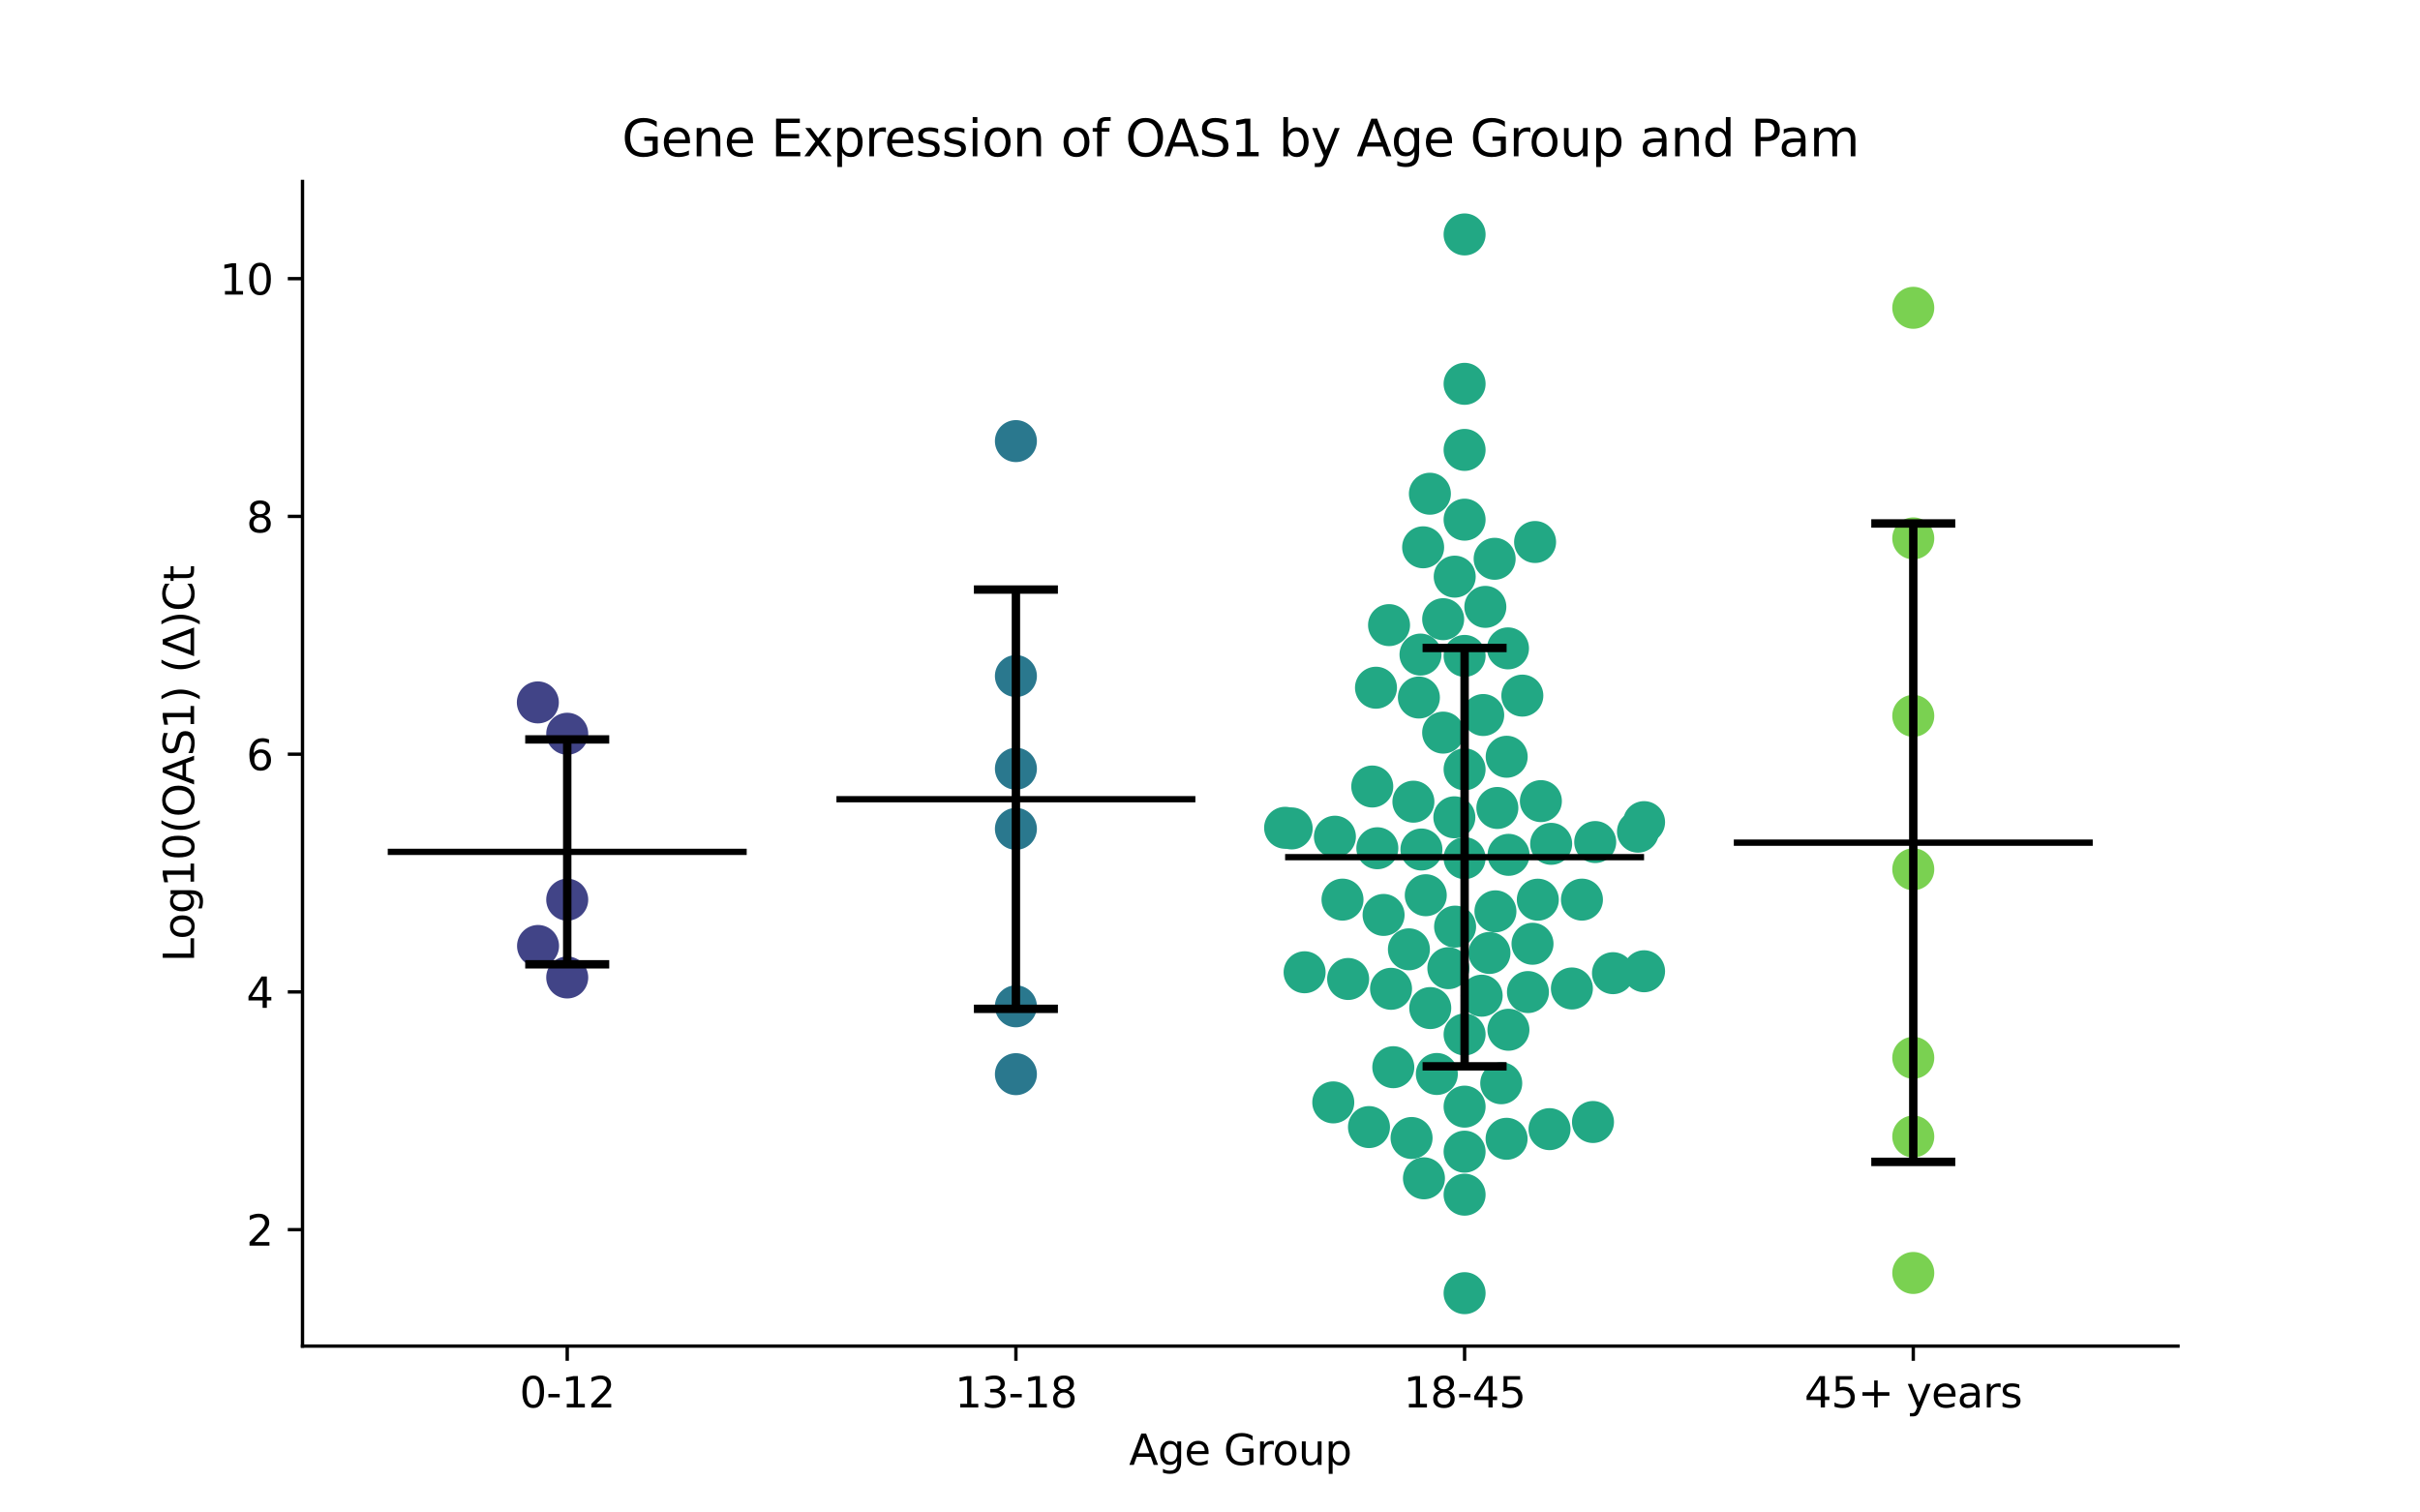 <?xml version="1.0" encoding="utf-8" standalone="no"?>
<!DOCTYPE svg PUBLIC "-//W3C//DTD SVG 1.1//EN"
  "http://www.w3.org/Graphics/SVG/1.1/DTD/svg11.dtd">
<svg xmlns:xlink="http://www.w3.org/1999/xlink" width="576pt" height="360pt" viewBox="0 0 576 360" xmlns="http://www.w3.org/2000/svg" version="1.1">
 <defs>
  <style type="text/css">*{stroke-linejoin: round; stroke-linecap: butt}</style>
 </defs>
 <g id="figure_1">
  <g id="patch_1">
   <path d="M 0 360 
L 576 360 
L 576 0 
L 0 0 
z
" style="fill: #ffffff"/>
  </g>
  <g id="axes_1">
   <g id="patch_2">
    <path d="M 72 320.4 
L 518.4 320.4 
L 518.4 43.2 
L 72 43.2 
z
" style="fill: #ffffff"/>
   </g>
   <g id="PathCollection_1">
    <defs>
     <path id="C0_0_feb2979392" d="M 0 5 
C 1.326 5 2.598 4.473 3.536 3.536 
C 4.473 2.598 5 1.326 5 -0 
C 5 -1.326 4.473 -2.598 3.536 -3.536 
C 2.598 -4.473 1.326 -5 0 -5 
C -1.326 -5 -2.598 -4.473 -3.536 -3.536 
C -4.473 -2.598 -5 -1.326 -5 0 
C -5 1.326 -4.473 2.598 -3.536 3.536 
C -2.598 4.473 -1.326 5 0 5 
z
"/>
    </defs>
    <g clip-path="url(#p3195dc04bf)">
     <use xlink:href="#C0_0_feb2979392" x="128.017" y="167.186" style="fill: #414487"/>
    </g>
    <g clip-path="url(#p3195dc04bf)">
     <use xlink:href="#C0_0_feb2979392" x="135.009" y="214.142" style="fill: #414487"/>
    </g>
    <g clip-path="url(#p3195dc04bf)">
     <use xlink:href="#C0_0_feb2979392" x="128.063" y="225.158" style="fill: #414487"/>
    </g>
    <g clip-path="url(#p3195dc04bf)">
     <use xlink:href="#C0_0_feb2979392" x="135.009" y="174.647" style="fill: #414487"/>
    </g>
    <g clip-path="url(#p3195dc04bf)">
     <use xlink:href="#C0_0_feb2979392" x="135.009" y="232.658" style="fill: #414487"/>
    </g>
   </g>
   <g id="PathCollection_2">
    <defs>
     <path id="C1_0_27680557e4" d="M 0 5 
C 1.326 5 2.598 4.473 3.536 3.536 
C 4.473 2.598 5 1.326 5 -0 
C 5 -1.326 4.473 -2.598 3.536 -3.536 
C 2.598 -4.473 1.326 -5 0 -5 
C -1.326 -5 -2.598 -4.473 -3.536 -3.536 
C -4.473 -2.598 -5 -1.326 -5 0 
C -5 1.326 -4.473 2.598 -3.536 3.536 
C -2.598 4.473 -1.326 5 0 5 
z
"/>
    </defs>
    <g clip-path="url(#p3195dc04bf)">
     <use xlink:href="#C1_0_27680557e4" x="241.803" y="160.911" style="fill: #2a788e"/>
    </g>
    <g clip-path="url(#p3195dc04bf)">
     <use xlink:href="#C1_0_27680557e4" x="241.803" y="197.285" style="fill: #2a788e"/>
    </g>
    <g clip-path="url(#p3195dc04bf)">
     <use xlink:href="#C1_0_27680557e4" x="241.803" y="104.99" style="fill: #2a788e"/>
    </g>
    <g clip-path="url(#p3195dc04bf)">
     <use xlink:href="#C1_0_27680557e4" x="241.803" y="182.973" style="fill: #2a788e"/>
    </g>
    <g clip-path="url(#p3195dc04bf)">
     <use xlink:href="#C1_0_27680557e4" x="241.803" y="255.671" style="fill: #2a788e"/>
    </g>
    <g clip-path="url(#p3195dc04bf)">
     <use xlink:href="#C1_0_27680557e4" x="241.803" y="239.524" style="fill: #2a788e"/>
    </g>
   </g>
   <g id="PathCollection_3">
    <defs>
     <path id="C2_0_01a17b9691" d="M 0 5 
C 1.326 5 2.598 4.473 3.536 3.536 
C 4.473 2.598 5 1.326 5 -0 
C 5 -1.326 4.473 -2.598 3.536 -3.536 
C 2.598 -4.473 1.326 -5 0 -5 
C -1.326 -5 -2.598 -4.473 -3.536 -3.536 
C -4.473 -2.598 -5 -1.326 -5 0 
C -5 1.326 -4.473 2.598 -3.536 3.536 
C -2.598 4.473 -1.326 5 0 5 
z
"/>
    </defs>
    <g clip-path="url(#p3195dc04bf)">
     <use xlink:href="#C2_0_01a17b9691" x="338.73" y="130.269" style="fill: #22a884"/>
    </g>
    <g clip-path="url(#p3195dc04bf)">
     <use xlink:href="#C2_0_01a17b9691" x="325.84" y="268.266" style="fill: #22a884"/>
    </g>
    <g clip-path="url(#p3195dc04bf)">
     <use xlink:href="#C2_0_01a17b9691" x="338.102" y="155.801" style="fill: #22a884"/>
    </g>
    <g clip-path="url(#p3195dc04bf)">
     <use xlink:href="#C2_0_01a17b9691" x="335.978" y="270.867" style="fill: #22a884"/>
    </g>
    <g clip-path="url(#p3195dc04bf)">
     <use xlink:href="#C2_0_01a17b9691" x="365.376" y="129.008" style="fill: #22a884"/>
    </g>
    <g clip-path="url(#p3195dc04bf)">
     <use xlink:href="#C2_0_01a17b9691" x="326.621" y="187.205" style="fill: #22a884"/>
    </g>
    <g clip-path="url(#p3195dc04bf)">
     <use xlink:href="#C2_0_01a17b9691" x="338.924" y="280.465" style="fill: #22a884"/>
    </g>
    <g clip-path="url(#p3195dc04bf)">
     <use xlink:href="#C2_0_01a17b9691" x="358.927" y="154.327" style="fill: #22a884"/>
    </g>
    <g clip-path="url(#p3195dc04bf)">
     <use xlink:href="#C2_0_01a17b9691" x="330.616" y="148.79" style="fill: #22a884"/>
    </g>
    <g clip-path="url(#p3195dc04bf)">
     <use xlink:href="#C2_0_01a17b9691" x="356.396" y="192.312" style="fill: #22a884"/>
    </g>
    <g clip-path="url(#p3195dc04bf)">
     <use xlink:href="#C2_0_01a17b9691" x="353.537" y="144.448" style="fill: #22a884"/>
    </g>
    <g clip-path="url(#p3195dc04bf)">
     <use xlink:href="#C2_0_01a17b9691" x="346.337" y="220.555" style="fill: #22a884"/>
    </g>
    <g clip-path="url(#p3195dc04bf)">
     <use xlink:href="#C2_0_01a17b9691" x="359.064" y="203.468" style="fill: #22a884"/>
    </g>
    <g clip-path="url(#p3195dc04bf)">
     <use xlink:href="#C2_0_01a17b9691" x="338.323" y="202.199" style="fill: #22a884"/>
    </g>
    <g clip-path="url(#p3195dc04bf)">
     <use xlink:href="#C2_0_01a17b9691" x="348.597" y="91.359" style="fill: #22a884"/>
    </g>
    <g clip-path="url(#p3195dc04bf)">
     <use xlink:href="#C2_0_01a17b9691" x="340.423" y="239.941" style="fill: #22a884"/>
    </g>
    <g clip-path="url(#p3195dc04bf)">
     <use xlink:href="#C2_0_01a17b9691" x="343.498" y="147.378" style="fill: #22a884"/>
    </g>
    <g clip-path="url(#p3195dc04bf)">
     <use xlink:href="#C2_0_01a17b9691" x="327.828" y="201.898" style="fill: #22a884"/>
    </g>
    <g clip-path="url(#p3195dc04bf)">
     <use xlink:href="#C2_0_01a17b9691" x="348.597" y="204.262" style="fill: #22a884"/>
    </g>
    <g clip-path="url(#p3195dc04bf)">
     <use xlink:href="#C2_0_01a17b9691" x="374.138" y="235.275" style="fill: #22a884"/>
    </g>
    <g clip-path="url(#p3195dc04bf)">
     <use xlink:href="#C2_0_01a17b9691" x="389.863" y="197.955" style="fill: #22a884"/>
    </g>
    <g clip-path="url(#p3195dc04bf)">
     <use xlink:href="#C2_0_01a17b9691" x="348.597" y="246.218" style="fill: #22a884"/>
    </g>
    <g clip-path="url(#p3195dc04bf)">
     <use xlink:href="#C2_0_01a17b9691" x="348.597" y="156.119" style="fill: #22a884"/>
    </g>
    <g clip-path="url(#p3195dc04bf)">
     <use xlink:href="#C2_0_01a17b9691" x="346.159" y="194.535" style="fill: #22a884"/>
    </g>
    <g clip-path="url(#p3195dc04bf)">
     <use xlink:href="#C2_0_01a17b9691" x="354.517" y="226.824" style="fill: #22a884"/>
    </g>
    <g clip-path="url(#p3195dc04bf)">
     <use xlink:href="#C2_0_01a17b9691" x="353.028" y="170.188" style="fill: #22a884"/>
    </g>
    <g clip-path="url(#p3195dc04bf)">
     <use xlink:href="#C2_0_01a17b9691" x="379.688" y="200.424" style="fill: #22a884"/>
    </g>
    <g clip-path="url(#p3195dc04bf)">
     <use xlink:href="#C2_0_01a17b9691" x="348.597" y="55.8" style="fill: #22a884"/>
    </g>
    <g clip-path="url(#p3195dc04bf)">
     <use xlink:href="#C2_0_01a17b9691" x="340.337" y="117.519" style="fill: #22a884"/>
    </g>
    <g clip-path="url(#p3195dc04bf)">
     <use xlink:href="#C2_0_01a17b9691" x="343.494" y="174.377" style="fill: #22a884"/>
    </g>
    <g clip-path="url(#p3195dc04bf)">
     <use xlink:href="#C2_0_01a17b9691" x="335.345" y="225.96" style="fill: #22a884"/>
    </g>
    <g clip-path="url(#p3195dc04bf)">
     <use xlink:href="#C2_0_01a17b9691" x="327.508" y="163.692" style="fill: #22a884"/>
    </g>
    <g clip-path="url(#p3195dc04bf)">
     <use xlink:href="#C2_0_01a17b9691" x="320.882" y="233.018" style="fill: #22a884"/>
    </g>
    <g clip-path="url(#p3195dc04bf)">
     <use xlink:href="#C2_0_01a17b9691" x="362.342" y="165.57" style="fill: #22a884"/>
    </g>
    <g clip-path="url(#p3195dc04bf)">
     <use xlink:href="#C2_0_01a17b9691" x="339.358" y="213.083" style="fill: #22a884"/>
    </g>
    <g clip-path="url(#p3195dc04bf)">
     <use xlink:href="#C2_0_01a17b9691" x="358.615" y="180.122" style="fill: #22a884"/>
    </g>
    <g clip-path="url(#p3195dc04bf)">
     <use xlink:href="#C2_0_01a17b9691" x="341.99" y="255.629" style="fill: #22a884"/>
    </g>
    <g clip-path="url(#p3195dc04bf)">
     <use xlink:href="#C2_0_01a17b9691" x="305.879" y="197.03" style="fill: #22a884"/>
    </g>
    <g clip-path="url(#p3195dc04bf)">
     <use xlink:href="#C2_0_01a17b9691" x="383.917" y="231.634" style="fill: #22a884"/>
    </g>
    <g clip-path="url(#p3195dc04bf)">
     <use xlink:href="#C2_0_01a17b9691" x="366.756" y="190.683" style="fill: #22a884"/>
    </g>
    <g clip-path="url(#p3195dc04bf)">
     <use xlink:href="#C2_0_01a17b9691" x="329.316" y="217.772" style="fill: #22a884"/>
    </g>
    <g clip-path="url(#p3195dc04bf)">
     <use xlink:href="#C2_0_01a17b9691" x="359.032" y="245.101" style="fill: #22a884"/>
    </g>
    <g clip-path="url(#p3195dc04bf)">
     <use xlink:href="#C2_0_01a17b9691" x="319.538" y="214.128" style="fill: #22a884"/>
    </g>
    <g clip-path="url(#p3195dc04bf)">
     <use xlink:href="#C2_0_01a17b9691" x="391.315" y="195.684" style="fill: #22a884"/>
    </g>
    <g clip-path="url(#p3195dc04bf)">
     <use xlink:href="#C2_0_01a17b9691" x="355.938" y="216.916" style="fill: #22a884"/>
    </g>
    <g clip-path="url(#p3195dc04bf)">
     <use xlink:href="#C2_0_01a17b9691" x="348.597" y="107.089" style="fill: #22a884"/>
    </g>
    <g clip-path="url(#p3195dc04bf)">
     <use xlink:href="#C2_0_01a17b9691" x="376.527" y="214.128" style="fill: #22a884"/>
    </g>
    <g clip-path="url(#p3195dc04bf)">
     <use xlink:href="#C2_0_01a17b9691" x="358.592" y="271.055" style="fill: #22a884"/>
    </g>
    <g clip-path="url(#p3195dc04bf)">
     <use xlink:href="#C2_0_01a17b9691" x="366.027" y="214.144" style="fill: #22a884"/>
    </g>
    <g clip-path="url(#p3195dc04bf)">
     <use xlink:href="#C2_0_01a17b9691" x="348.597" y="263.401" style="fill: #22a884"/>
    </g>
    <g clip-path="url(#p3195dc04bf)">
     <use xlink:href="#C2_0_01a17b9691" x="337.718" y="166.026" style="fill: #22a884"/>
    </g>
    <g clip-path="url(#p3195dc04bf)">
     <use xlink:href="#C2_0_01a17b9691" x="348.597" y="123.692" style="fill: #22a884"/>
    </g>
    <g clip-path="url(#p3195dc04bf)">
     <use xlink:href="#C2_0_01a17b9691" x="355.751" y="133.004" style="fill: #22a884"/>
    </g>
    <g clip-path="url(#p3195dc04bf)">
     <use xlink:href="#C2_0_01a17b9691" x="336.412" y="190.817" style="fill: #22a884"/>
    </g>
    <g clip-path="url(#p3195dc04bf)">
     <use xlink:href="#C2_0_01a17b9691" x="344.729" y="230.445" style="fill: #22a884"/>
    </g>
    <g clip-path="url(#p3195dc04bf)">
     <use xlink:href="#C2_0_01a17b9691" x="363.677" y="236.133" style="fill: #22a884"/>
    </g>
    <g clip-path="url(#p3195dc04bf)">
     <use xlink:href="#C2_0_01a17b9691" x="348.597" y="183.116" style="fill: #22a884"/>
    </g>
    <g clip-path="url(#p3195dc04bf)">
     <use xlink:href="#C2_0_01a17b9691" x="379.159" y="267.059" style="fill: #22a884"/>
    </g>
    <g clip-path="url(#p3195dc04bf)">
     <use xlink:href="#C2_0_01a17b9691" x="348.597" y="307.8" style="fill: #22a884"/>
    </g>
    <g clip-path="url(#p3195dc04bf)">
     <use xlink:href="#C2_0_01a17b9691" x="364.762" y="224.632" style="fill: #22a884"/>
    </g>
    <g clip-path="url(#p3195dc04bf)">
     <use xlink:href="#C2_0_01a17b9691" x="369.198" y="200.849" style="fill: #22a884"/>
    </g>
    <g clip-path="url(#p3195dc04bf)">
     <use xlink:href="#C2_0_01a17b9691" x="317.341" y="262.392" style="fill: #22a884"/>
    </g>
    <g clip-path="url(#p3195dc04bf)">
     <use xlink:href="#C2_0_01a17b9691" x="391.315" y="231.179" style="fill: #22a884"/>
    </g>
    <g clip-path="url(#p3195dc04bf)">
     <use xlink:href="#C2_0_01a17b9691" x="348.597" y="284.356" style="fill: #22a884"/>
    </g>
    <g clip-path="url(#p3195dc04bf)">
     <use xlink:href="#C2_0_01a17b9691" x="310.517" y="231.418" style="fill: #22a884"/>
    </g>
    <g clip-path="url(#p3195dc04bf)">
     <use xlink:href="#C2_0_01a17b9691" x="307.438" y="197.181" style="fill: #22a884"/>
    </g>
    <g clip-path="url(#p3195dc04bf)">
     <use xlink:href="#C2_0_01a17b9691" x="346.246" y="137.253" style="fill: #22a884"/>
    </g>
    <g clip-path="url(#p3195dc04bf)">
     <use xlink:href="#C2_0_01a17b9691" x="348.597" y="274.118" style="fill: #22a884"/>
    </g>
    <g clip-path="url(#p3195dc04bf)">
     <use xlink:href="#C2_0_01a17b9691" x="317.732" y="199.151" style="fill: #22a884"/>
    </g>
    <g clip-path="url(#p3195dc04bf)">
     <use xlink:href="#C2_0_01a17b9691" x="357.319" y="257.834" style="fill: #22a884"/>
    </g>
    <g clip-path="url(#p3195dc04bf)">
     <use xlink:href="#C2_0_01a17b9691" x="331.091" y="235.358" style="fill: #22a884"/>
    </g>
    <g clip-path="url(#p3195dc04bf)">
     <use xlink:href="#C2_0_01a17b9691" x="352.661" y="236.997" style="fill: #22a884"/>
    </g>
    <g clip-path="url(#p3195dc04bf)">
     <use xlink:href="#C2_0_01a17b9691" x="368.812" y="268.759" style="fill: #22a884"/>
    </g>
    <g clip-path="url(#p3195dc04bf)">
     <use xlink:href="#C2_0_01a17b9691" x="331.628" y="254.014" style="fill: #22a884"/>
    </g>
   </g>
   <g id="PathCollection_4">
    <defs>
     <path id="C3_0_e65b859388" d="M 0 5 
C 1.326 5 2.598 4.473 3.536 3.536 
C 4.473 2.598 5 1.326 5 -0 
C 5 -1.326 4.473 -2.598 3.536 -3.536 
C 2.598 -4.473 1.326 -5 0 -5 
C -1.326 -5 -2.598 -4.473 -3.536 -3.536 
C -4.473 -2.598 -5 -1.326 -5 0 
C -5 1.326 -4.473 2.598 -3.536 3.536 
C -2.598 4.473 -1.326 5 0 5 
z
"/>
    </defs>
    <g clip-path="url(#p3195dc04bf)">
     <use xlink:href="#C3_0_e65b859388" x="455.391" y="170.39" style="fill: #7ad151"/>
    </g>
    <g clip-path="url(#p3195dc04bf)">
     <use xlink:href="#C3_0_e65b859388" x="455.391" y="128.148" style="fill: #7ad151"/>
    </g>
    <g clip-path="url(#p3195dc04bf)">
     <use xlink:href="#C3_0_e65b859388" x="455.391" y="73.264" style="fill: #7ad151"/>
    </g>
    <g clip-path="url(#p3195dc04bf)">
     <use xlink:href="#C3_0_e65b859388" x="455.391" y="270.518" style="fill: #7ad151"/>
    </g>
    <g clip-path="url(#p3195dc04bf)">
     <use xlink:href="#C3_0_e65b859388" x="455.391" y="251.777" style="fill: #7ad151"/>
    </g>
    <g clip-path="url(#p3195dc04bf)">
     <use xlink:href="#C3_0_e65b859388" x="455.391" y="206.906" style="fill: #7ad151"/>
    </g>
    <g clip-path="url(#p3195dc04bf)">
     <use xlink:href="#C3_0_e65b859388" x="455.391" y="302.991" style="fill: #7ad151"/>
    </g>
   </g>
   <g id="matplotlib.axis_1">
    <g id="xtick_1">
     <g id="line2d_1">
      <defs>
       <path id="m94c96c441b" d="M 0 0 
L 0 3.5 
" style="stroke: #000000; stroke-width: 0.8"/>
      </defs>
      <g>
       <use xlink:href="#m94c96c441b" x="135.009" y="320.4" style="stroke: #000000; stroke-width: 0.8"/>
      </g>
     </g>
     <g id="text_1">
      <!-- 0-12 -->
      <g transform="translate(123.661 334.998) scale(0.1 -0.1)">
       <defs>
        <path id="DejaVuSans-30" d="M 2034 4250 
Q 1547 4250 1301 3770 
Q 1056 3291 1056 2328 
Q 1056 1369 1301 889 
Q 1547 409 2034 409 
Q 2525 409 2770 889 
Q 3016 1369 3016 2328 
Q 3016 3291 2770 3770 
Q 2525 4250 2034 4250 
z
M 2034 4750 
Q 2819 4750 3233 4129 
Q 3647 3509 3647 2328 
Q 3647 1150 3233 529 
Q 2819 -91 2034 -91 
Q 1250 -91 836 529 
Q 422 1150 422 2328 
Q 422 3509 836 4129 
Q 1250 4750 2034 4750 
z
" transform="scale(0.016)"/>
        <path id="DejaVuSans-2d" d="M 313 2009 
L 1997 2009 
L 1997 1497 
L 313 1497 
L 313 2009 
z
" transform="scale(0.016)"/>
        <path id="DejaVuSans-31" d="M 794 531 
L 1825 531 
L 1825 4091 
L 703 3866 
L 703 4441 
L 1819 4666 
L 2450 4666 
L 2450 531 
L 3481 531 
L 3481 0 
L 794 0 
L 794 531 
z
" transform="scale(0.016)"/>
        <path id="DejaVuSans-32" d="M 1228 531 
L 3431 531 
L 3431 0 
L 469 0 
L 469 531 
Q 828 903 1448 1529 
Q 2069 2156 2228 2338 
Q 2531 2678 2651 2914 
Q 2772 3150 2772 3378 
Q 2772 3750 2511 3984 
Q 2250 4219 1831 4219 
Q 1534 4219 1204 4116 
Q 875 4013 500 3803 
L 500 4441 
Q 881 4594 1212 4672 
Q 1544 4750 1819 4750 
Q 2544 4750 2975 4387 
Q 3406 4025 3406 3419 
Q 3406 3131 3298 2873 
Q 3191 2616 2906 2266 
Q 2828 2175 2409 1742 
Q 1991 1309 1228 531 
z
" transform="scale(0.016)"/>
       </defs>
       <use xlink:href="#DejaVuSans-30"/>
       <use xlink:href="#DejaVuSans-2d" x="63.623"/>
       <use xlink:href="#DejaVuSans-31" x="99.707"/>
       <use xlink:href="#DejaVuSans-32" x="163.33"/>
      </g>
     </g>
    </g>
    <g id="xtick_2">
     <g id="line2d_2">
      <g>
       <use xlink:href="#m94c96c441b" x="241.803" y="320.4" style="stroke: #000000; stroke-width: 0.8"/>
      </g>
     </g>
     <g id="text_2">
      <!-- 13-18 -->
      <g transform="translate(227.274 334.998) scale(0.1 -0.1)">
       <defs>
        <path id="DejaVuSans-33" d="M 2597 2516 
Q 3050 2419 3304 2112 
Q 3559 1806 3559 1356 
Q 3559 666 3084 287 
Q 2609 -91 1734 -91 
Q 1441 -91 1130 -33 
Q 819 25 488 141 
L 488 750 
Q 750 597 1062 519 
Q 1375 441 1716 441 
Q 2309 441 2620 675 
Q 2931 909 2931 1356 
Q 2931 1769 2642 2001 
Q 2353 2234 1838 2234 
L 1294 2234 
L 1294 2753 
L 1863 2753 
Q 2328 2753 2575 2939 
Q 2822 3125 2822 3475 
Q 2822 3834 2567 4026 
Q 2313 4219 1838 4219 
Q 1578 4219 1281 4162 
Q 984 4106 628 3988 
L 628 4550 
Q 988 4650 1302 4700 
Q 1616 4750 1894 4750 
Q 2613 4750 3031 4423 
Q 3450 4097 3450 3541 
Q 3450 3153 3228 2886 
Q 3006 2619 2597 2516 
z
" transform="scale(0.016)"/>
        <path id="DejaVuSans-38" d="M 2034 2216 
Q 1584 2216 1326 1975 
Q 1069 1734 1069 1313 
Q 1069 891 1326 650 
Q 1584 409 2034 409 
Q 2484 409 2743 651 
Q 3003 894 3003 1313 
Q 3003 1734 2745 1975 
Q 2488 2216 2034 2216 
z
M 1403 2484 
Q 997 2584 770 2862 
Q 544 3141 544 3541 
Q 544 4100 942 4425 
Q 1341 4750 2034 4750 
Q 2731 4750 3128 4425 
Q 3525 4100 3525 3541 
Q 3525 3141 3298 2862 
Q 3072 2584 2669 2484 
Q 3125 2378 3379 2068 
Q 3634 1759 3634 1313 
Q 3634 634 3220 271 
Q 2806 -91 2034 -91 
Q 1263 -91 848 271 
Q 434 634 434 1313 
Q 434 1759 690 2068 
Q 947 2378 1403 2484 
z
M 1172 3481 
Q 1172 3119 1398 2916 
Q 1625 2713 2034 2713 
Q 2441 2713 2670 2916 
Q 2900 3119 2900 3481 
Q 2900 3844 2670 4047 
Q 2441 4250 2034 4250 
Q 1625 4250 1398 4047 
Q 1172 3844 1172 3481 
z
" transform="scale(0.016)"/>
       </defs>
       <use xlink:href="#DejaVuSans-31"/>
       <use xlink:href="#DejaVuSans-33" x="63.623"/>
       <use xlink:href="#DejaVuSans-2d" x="127.246"/>
       <use xlink:href="#DejaVuSans-31" x="163.33"/>
       <use xlink:href="#DejaVuSans-38" x="226.953"/>
      </g>
     </g>
    </g>
    <g id="xtick_3">
     <g id="line2d_3">
      <g>
       <use xlink:href="#m94c96c441b" x="348.597" y="320.4" style="stroke: #000000; stroke-width: 0.8"/>
      </g>
     </g>
     <g id="text_3">
      <!-- 18-45 -->
      <g transform="translate(334.068 334.998) scale(0.1 -0.1)">
       <defs>
        <path id="DejaVuSans-34" d="M 2419 4116 
L 825 1625 
L 2419 1625 
L 2419 4116 
z
M 2253 4666 
L 3047 4666 
L 3047 1625 
L 3713 1625 
L 3713 1100 
L 3047 1100 
L 3047 0 
L 2419 0 
L 2419 1100 
L 313 1100 
L 313 1709 
L 2253 4666 
z
" transform="scale(0.016)"/>
        <path id="DejaVuSans-35" d="M 691 4666 
L 3169 4666 
L 3169 4134 
L 1269 4134 
L 1269 2991 
Q 1406 3038 1543 3061 
Q 1681 3084 1819 3084 
Q 2600 3084 3056 2656 
Q 3513 2228 3513 1497 
Q 3513 744 3044 326 
Q 2575 -91 1722 -91 
Q 1428 -91 1123 -41 
Q 819 9 494 109 
L 494 744 
Q 775 591 1075 516 
Q 1375 441 1709 441 
Q 2250 441 2565 725 
Q 2881 1009 2881 1497 
Q 2881 1984 2565 2268 
Q 2250 2553 1709 2553 
Q 1456 2553 1204 2497 
Q 953 2441 691 2322 
L 691 4666 
z
" transform="scale(0.016)"/>
       </defs>
       <use xlink:href="#DejaVuSans-31"/>
       <use xlink:href="#DejaVuSans-38" x="63.623"/>
       <use xlink:href="#DejaVuSans-2d" x="127.246"/>
       <use xlink:href="#DejaVuSans-34" x="163.33"/>
       <use xlink:href="#DejaVuSans-35" x="226.953"/>
      </g>
     </g>
    </g>
    <g id="xtick_4">
     <g id="line2d_4">
      <g>
       <use xlink:href="#m94c96c441b" x="455.391" y="320.4" style="stroke: #000000; stroke-width: 0.8"/>
      </g>
     </g>
     <g id="text_4">
      <!-- 45+ years -->
      <g transform="translate(429.49 334.998) scale(0.1 -0.1)">
       <defs>
        <path id="DejaVuSans-2b" d="M 2944 4013 
L 2944 2272 
L 4684 2272 
L 4684 1741 
L 2944 1741 
L 2944 0 
L 2419 0 
L 2419 1741 
L 678 1741 
L 678 2272 
L 2419 2272 
L 2419 4013 
L 2944 4013 
z
" transform="scale(0.016)"/>
        <path id="DejaVuSans-20" transform="scale(0.016)"/>
        <path id="DejaVuSans-79" d="M 2059 -325 
Q 1816 -950 1584 -1140 
Q 1353 -1331 966 -1331 
L 506 -1331 
L 506 -850 
L 844 -850 
Q 1081 -850 1212 -737 
Q 1344 -625 1503 -206 
L 1606 56 
L 191 3500 
L 800 3500 
L 1894 763 
L 2988 3500 
L 3597 3500 
L 2059 -325 
z
" transform="scale(0.016)"/>
        <path id="DejaVuSans-65" d="M 3597 1894 
L 3597 1613 
L 953 1613 
Q 991 1019 1311 708 
Q 1631 397 2203 397 
Q 2534 397 2845 478 
Q 3156 559 3463 722 
L 3463 178 
Q 3153 47 2828 -22 
Q 2503 -91 2169 -91 
Q 1331 -91 842 396 
Q 353 884 353 1716 
Q 353 2575 817 3079 
Q 1281 3584 2069 3584 
Q 2775 3584 3186 3129 
Q 3597 2675 3597 1894 
z
M 3022 2063 
Q 3016 2534 2758 2815 
Q 2500 3097 2075 3097 
Q 1594 3097 1305 2825 
Q 1016 2553 972 2059 
L 3022 2063 
z
" transform="scale(0.016)"/>
        <path id="DejaVuSans-61" d="M 2194 1759 
Q 1497 1759 1228 1600 
Q 959 1441 959 1056 
Q 959 750 1161 570 
Q 1363 391 1709 391 
Q 2188 391 2477 730 
Q 2766 1069 2766 1631 
L 2766 1759 
L 2194 1759 
z
M 3341 1997 
L 3341 0 
L 2766 0 
L 2766 531 
Q 2569 213 2275 61 
Q 1981 -91 1556 -91 
Q 1019 -91 701 211 
Q 384 513 384 1019 
Q 384 1609 779 1909 
Q 1175 2209 1959 2209 
L 2766 2209 
L 2766 2266 
Q 2766 2663 2505 2880 
Q 2244 3097 1772 3097 
Q 1472 3097 1187 3025 
Q 903 2953 641 2809 
L 641 3341 
Q 956 3463 1253 3523 
Q 1550 3584 1831 3584 
Q 2591 3584 2966 3190 
Q 3341 2797 3341 1997 
z
" transform="scale(0.016)"/>
        <path id="DejaVuSans-72" d="M 2631 2963 
Q 2534 3019 2420 3045 
Q 2306 3072 2169 3072 
Q 1681 3072 1420 2755 
Q 1159 2438 1159 1844 
L 1159 0 
L 581 0 
L 581 3500 
L 1159 3500 
L 1159 2956 
Q 1341 3275 1631 3429 
Q 1922 3584 2338 3584 
Q 2397 3584 2469 3576 
Q 2541 3569 2628 3553 
L 2631 2963 
z
" transform="scale(0.016)"/>
        <path id="DejaVuSans-73" d="M 2834 3397 
L 2834 2853 
Q 2591 2978 2328 3040 
Q 2066 3103 1784 3103 
Q 1356 3103 1142 2972 
Q 928 2841 928 2578 
Q 928 2378 1081 2264 
Q 1234 2150 1697 2047 
L 1894 2003 
Q 2506 1872 2764 1633 
Q 3022 1394 3022 966 
Q 3022 478 2636 193 
Q 2250 -91 1575 -91 
Q 1294 -91 989 -36 
Q 684 19 347 128 
L 347 722 
Q 666 556 975 473 
Q 1284 391 1588 391 
Q 1994 391 2212 530 
Q 2431 669 2431 922 
Q 2431 1156 2273 1281 
Q 2116 1406 1581 1522 
L 1381 1569 
Q 847 1681 609 1914 
Q 372 2147 372 2553 
Q 372 3047 722 3315 
Q 1072 3584 1716 3584 
Q 2034 3584 2315 3537 
Q 2597 3491 2834 3397 
z
" transform="scale(0.016)"/>
       </defs>
       <use xlink:href="#DejaVuSans-34"/>
       <use xlink:href="#DejaVuSans-35" x="63.623"/>
       <use xlink:href="#DejaVuSans-2b" x="127.246"/>
       <use xlink:href="#DejaVuSans-20" x="211.035"/>
       <use xlink:href="#DejaVuSans-79" x="242.822"/>
       <use xlink:href="#DejaVuSans-65" x="302.002"/>
       <use xlink:href="#DejaVuSans-61" x="363.525"/>
       <use xlink:href="#DejaVuSans-72" x="424.805"/>
       <use xlink:href="#DejaVuSans-73" x="465.918"/>
      </g>
     </g>
    </g>
    <g id="text_5">
     <!-- Age Group -->
     <g transform="translate(268.72 348.677) scale(0.1 -0.1)">
      <defs>
       <path id="DejaVuSans-41" d="M 2188 4044 
L 1331 1722 
L 3047 1722 
L 2188 4044 
z
M 1831 4666 
L 2547 4666 
L 4325 0 
L 3669 0 
L 3244 1197 
L 1141 1197 
L 716 0 
L 50 0 
L 1831 4666 
z
" transform="scale(0.016)"/>
       <path id="DejaVuSans-67" d="M 2906 1791 
Q 2906 2416 2648 2759 
Q 2391 3103 1925 3103 
Q 1463 3103 1205 2759 
Q 947 2416 947 1791 
Q 947 1169 1205 825 
Q 1463 481 1925 481 
Q 2391 481 2648 825 
Q 2906 1169 2906 1791 
z
M 3481 434 
Q 3481 -459 3084 -895 
Q 2688 -1331 1869 -1331 
Q 1566 -1331 1297 -1286 
Q 1028 -1241 775 -1147 
L 775 -588 
Q 1028 -725 1275 -790 
Q 1522 -856 1778 -856 
Q 2344 -856 2625 -561 
Q 2906 -266 2906 331 
L 2906 616 
Q 2728 306 2450 153 
Q 2172 0 1784 0 
Q 1141 0 747 490 
Q 353 981 353 1791 
Q 353 2603 747 3093 
Q 1141 3584 1784 3584 
Q 2172 3584 2450 3431 
Q 2728 3278 2906 2969 
L 2906 3500 
L 3481 3500 
L 3481 434 
z
" transform="scale(0.016)"/>
       <path id="DejaVuSans-47" d="M 3809 666 
L 3809 1919 
L 2778 1919 
L 2778 2438 
L 4434 2438 
L 4434 434 
Q 4069 175 3628 42 
Q 3188 -91 2688 -91 
Q 1594 -91 976 548 
Q 359 1188 359 2328 
Q 359 3472 976 4111 
Q 1594 4750 2688 4750 
Q 3144 4750 3555 4637 
Q 3966 4525 4313 4306 
L 4313 3634 
Q 3963 3931 3569 4081 
Q 3175 4231 2741 4231 
Q 1884 4231 1454 3753 
Q 1025 3275 1025 2328 
Q 1025 1384 1454 906 
Q 1884 428 2741 428 
Q 3075 428 3337 486 
Q 3600 544 3809 666 
z
" transform="scale(0.016)"/>
       <path id="DejaVuSans-6f" d="M 1959 3097 
Q 1497 3097 1228 2736 
Q 959 2375 959 1747 
Q 959 1119 1226 758 
Q 1494 397 1959 397 
Q 2419 397 2687 759 
Q 2956 1122 2956 1747 
Q 2956 2369 2687 2733 
Q 2419 3097 1959 3097 
z
M 1959 3584 
Q 2709 3584 3137 3096 
Q 3566 2609 3566 1747 
Q 3566 888 3137 398 
Q 2709 -91 1959 -91 
Q 1206 -91 779 398 
Q 353 888 353 1747 
Q 353 2609 779 3096 
Q 1206 3584 1959 3584 
z
" transform="scale(0.016)"/>
       <path id="DejaVuSans-75" d="M 544 1381 
L 544 3500 
L 1119 3500 
L 1119 1403 
Q 1119 906 1312 657 
Q 1506 409 1894 409 
Q 2359 409 2629 706 
Q 2900 1003 2900 1516 
L 2900 3500 
L 3475 3500 
L 3475 0 
L 2900 0 
L 2900 538 
Q 2691 219 2414 64 
Q 2138 -91 1772 -91 
Q 1169 -91 856 284 
Q 544 659 544 1381 
z
M 1991 3584 
L 1991 3584 
z
" transform="scale(0.016)"/>
       <path id="DejaVuSans-70" d="M 1159 525 
L 1159 -1331 
L 581 -1331 
L 581 3500 
L 1159 3500 
L 1159 2969 
Q 1341 3281 1617 3432 
Q 1894 3584 2278 3584 
Q 2916 3584 3314 3078 
Q 3713 2572 3713 1747 
Q 3713 922 3314 415 
Q 2916 -91 2278 -91 
Q 1894 -91 1617 61 
Q 1341 213 1159 525 
z
M 3116 1747 
Q 3116 2381 2855 2742 
Q 2594 3103 2138 3103 
Q 1681 3103 1420 2742 
Q 1159 2381 1159 1747 
Q 1159 1113 1420 752 
Q 1681 391 2138 391 
Q 2594 391 2855 752 
Q 3116 1113 3116 1747 
z
" transform="scale(0.016)"/>
      </defs>
      <use xlink:href="#DejaVuSans-41"/>
      <use xlink:href="#DejaVuSans-67" x="68.408"/>
      <use xlink:href="#DejaVuSans-65" x="131.885"/>
      <use xlink:href="#DejaVuSans-20" x="193.408"/>
      <use xlink:href="#DejaVuSans-47" x="225.195"/>
      <use xlink:href="#DejaVuSans-72" x="302.686"/>
      <use xlink:href="#DejaVuSans-6f" x="341.549"/>
      <use xlink:href="#DejaVuSans-75" x="402.73"/>
      <use xlink:href="#DejaVuSans-70" x="466.109"/>
     </g>
    </g>
   </g>
   <g id="matplotlib.axis_2">
    <g id="ytick_1">
     <g id="line2d_5">
      <defs>
       <path id="mf751991cab" d="M 0 0 
L -3.5 0 
" style="stroke: #000000; stroke-width: 0.8"/>
      </defs>
      <g>
       <use xlink:href="#mf751991cab" x="72" y="292.684" style="stroke: #000000; stroke-width: 0.8"/>
      </g>
     </g>
     <g id="text_6">
      <!-- 2 -->
      <g transform="translate(58.638 296.483) scale(0.1 -0.1)">
       <use xlink:href="#DejaVuSans-32"/>
      </g>
     </g>
    </g>
    <g id="ytick_2">
     <g id="line2d_6">
      <g>
       <use xlink:href="#mf751991cab" x="72" y="236.094" style="stroke: #000000; stroke-width: 0.8"/>
      </g>
     </g>
     <g id="text_7">
      <!-- 4 -->
      <g transform="translate(58.638 239.893) scale(0.1 -0.1)">
       <use xlink:href="#DejaVuSans-34"/>
      </g>
     </g>
    </g>
    <g id="ytick_3">
     <g id="line2d_7">
      <g>
       <use xlink:href="#mf751991cab" x="72" y="179.505" style="stroke: #000000; stroke-width: 0.8"/>
      </g>
     </g>
     <g id="text_8">
      <!-- 6 -->
      <g transform="translate(58.638 183.304) scale(0.1 -0.1)">
       <defs>
        <path id="DejaVuSans-36" d="M 2113 2584 
Q 1688 2584 1439 2293 
Q 1191 2003 1191 1497 
Q 1191 994 1439 701 
Q 1688 409 2113 409 
Q 2538 409 2786 701 
Q 3034 994 3034 1497 
Q 3034 2003 2786 2293 
Q 2538 2584 2113 2584 
z
M 3366 4563 
L 3366 3988 
Q 3128 4100 2886 4159 
Q 2644 4219 2406 4219 
Q 1781 4219 1451 3797 
Q 1122 3375 1075 2522 
Q 1259 2794 1537 2939 
Q 1816 3084 2150 3084 
Q 2853 3084 3261 2657 
Q 3669 2231 3669 1497 
Q 3669 778 3244 343 
Q 2819 -91 2113 -91 
Q 1303 -91 875 529 
Q 447 1150 447 2328 
Q 447 3434 972 4092 
Q 1497 4750 2381 4750 
Q 2619 4750 2861 4703 
Q 3103 4656 3366 4563 
z
" transform="scale(0.016)"/>
       </defs>
       <use xlink:href="#DejaVuSans-36"/>
      </g>
     </g>
    </g>
    <g id="ytick_4">
     <g id="line2d_8">
      <g>
       <use xlink:href="#mf751991cab" x="72" y="122.915" style="stroke: #000000; stroke-width: 0.8"/>
      </g>
     </g>
     <g id="text_9">
      <!-- 8 -->
      <g transform="translate(58.638 126.714) scale(0.1 -0.1)">
       <use xlink:href="#DejaVuSans-38"/>
      </g>
     </g>
    </g>
    <g id="ytick_5">
     <g id="line2d_9">
      <g>
       <use xlink:href="#mf751991cab" x="72" y="66.325" style="stroke: #000000; stroke-width: 0.8"/>
      </g>
     </g>
     <g id="text_10">
      <!-- 10 -->
      <g transform="translate(52.275 70.124) scale(0.1 -0.1)">
       <use xlink:href="#DejaVuSans-31"/>
       <use xlink:href="#DejaVuSans-30" x="63.623"/>
      </g>
     </g>
    </g>
    <g id="text_11">
     <!-- Log10(OAS1) (Δ)Ct -->
     <g transform="translate(46.195 228.983) rotate(-90) scale(0.1 -0.1)">
      <defs>
       <path id="DejaVuSans-4c" d="M 628 4666 
L 1259 4666 
L 1259 531 
L 3531 531 
L 3531 0 
L 628 0 
L 628 4666 
z
" transform="scale(0.016)"/>
       <path id="DejaVuSans-28" d="M 1984 4856 
Q 1566 4138 1362 3434 
Q 1159 2731 1159 2009 
Q 1159 1288 1364 580 
Q 1569 -128 1984 -844 
L 1484 -844 
Q 1016 -109 783 600 
Q 550 1309 550 2009 
Q 550 2706 781 3412 
Q 1013 4119 1484 4856 
L 1984 4856 
z
" transform="scale(0.016)"/>
       <path id="DejaVuSans-4f" d="M 2522 4238 
Q 1834 4238 1429 3725 
Q 1025 3213 1025 2328 
Q 1025 1447 1429 934 
Q 1834 422 2522 422 
Q 3209 422 3611 934 
Q 4013 1447 4013 2328 
Q 4013 3213 3611 3725 
Q 3209 4238 2522 4238 
z
M 2522 4750 
Q 3503 4750 4090 4092 
Q 4678 3434 4678 2328 
Q 4678 1225 4090 567 
Q 3503 -91 2522 -91 
Q 1538 -91 948 565 
Q 359 1222 359 2328 
Q 359 3434 948 4092 
Q 1538 4750 2522 4750 
z
" transform="scale(0.016)"/>
       <path id="DejaVuSans-53" d="M 3425 4513 
L 3425 3897 
Q 3066 4069 2747 4153 
Q 2428 4238 2131 4238 
Q 1616 4238 1336 4038 
Q 1056 3838 1056 3469 
Q 1056 3159 1242 3001 
Q 1428 2844 1947 2747 
L 2328 2669 
Q 3034 2534 3370 2195 
Q 3706 1856 3706 1288 
Q 3706 609 3251 259 
Q 2797 -91 1919 -91 
Q 1588 -91 1214 -16 
Q 841 59 441 206 
L 441 856 
Q 825 641 1194 531 
Q 1563 422 1919 422 
Q 2459 422 2753 634 
Q 3047 847 3047 1241 
Q 3047 1584 2836 1778 
Q 2625 1972 2144 2069 
L 1759 2144 
Q 1053 2284 737 2584 
Q 422 2884 422 3419 
Q 422 4038 858 4394 
Q 1294 4750 2059 4750 
Q 2388 4750 2728 4690 
Q 3069 4631 3425 4513 
z
" transform="scale(0.016)"/>
       <path id="DejaVuSans-29" d="M 513 4856 
L 1013 4856 
Q 1481 4119 1714 3412 
Q 1947 2706 1947 2009 
Q 1947 1309 1714 600 
Q 1481 -109 1013 -844 
L 513 -844 
Q 928 -128 1133 580 
Q 1338 1288 1338 2009 
Q 1338 2731 1133 3434 
Q 928 4138 513 4856 
z
" transform="scale(0.016)"/>
       <path id="DejaVuSans-394" d="M 2188 4044 
L 906 525 
L 3472 525 
L 2188 4044 
z
M 50 0 
L 1831 4666 
L 2547 4666 
L 4325 0 
L 50 0 
z
" transform="scale(0.016)"/>
       <path id="DejaVuSans-43" d="M 4122 4306 
L 4122 3641 
Q 3803 3938 3442 4084 
Q 3081 4231 2675 4231 
Q 1875 4231 1450 3742 
Q 1025 3253 1025 2328 
Q 1025 1406 1450 917 
Q 1875 428 2675 428 
Q 3081 428 3442 575 
Q 3803 722 4122 1019 
L 4122 359 
Q 3791 134 3420 21 
Q 3050 -91 2638 -91 
Q 1578 -91 968 557 
Q 359 1206 359 2328 
Q 359 3453 968 4101 
Q 1578 4750 2638 4750 
Q 3056 4750 3426 4639 
Q 3797 4528 4122 4306 
z
" transform="scale(0.016)"/>
       <path id="DejaVuSans-74" d="M 1172 4494 
L 1172 3500 
L 2356 3500 
L 2356 3053 
L 1172 3053 
L 1172 1153 
Q 1172 725 1289 603 
Q 1406 481 1766 481 
L 2356 481 
L 2356 0 
L 1766 0 
Q 1100 0 847 248 
Q 594 497 594 1153 
L 594 3053 
L 172 3053 
L 172 3500 
L 594 3500 
L 594 4494 
L 1172 4494 
z
" transform="scale(0.016)"/>
      </defs>
      <use xlink:href="#DejaVuSans-4c"/>
      <use xlink:href="#DejaVuSans-6f" x="53.963"/>
      <use xlink:href="#DejaVuSans-67" x="115.145"/>
      <use xlink:href="#DejaVuSans-31" x="178.621"/>
      <use xlink:href="#DejaVuSans-30" x="242.244"/>
      <use xlink:href="#DejaVuSans-28" x="305.867"/>
      <use xlink:href="#DejaVuSans-4f" x="344.881"/>
      <use xlink:href="#DejaVuSans-41" x="421.842"/>
      <use xlink:href="#DejaVuSans-53" x="490.25"/>
      <use xlink:href="#DejaVuSans-31" x="553.727"/>
      <use xlink:href="#DejaVuSans-29" x="617.35"/>
      <use xlink:href="#DejaVuSans-20" x="656.363"/>
      <use xlink:href="#DejaVuSans-28" x="688.15"/>
      <use xlink:href="#DejaVuSans-394" x="727.164"/>
      <use xlink:href="#DejaVuSans-29" x="795.572"/>
      <use xlink:href="#DejaVuSans-43" x="834.586"/>
      <use xlink:href="#DejaVuSans-74" x="904.41"/>
     </g>
    </g>
   </g>
   <g id="LineCollection_1">
    <path d="M 135.009 229.52 
L 135.009 175.997 
" clip-path="url(#p3195dc04bf)" style="fill: none; stroke: #000000; stroke-width: 2"/>
   </g>
   <g id="line2d_10">
    <defs>
     <path id="m7290e104ec" d="M 10 0 
L -10 -0 
" style="stroke: #000000; stroke-width: 2"/>
    </defs>
    <g clip-path="url(#p3195dc04bf)">
     <use xlink:href="#m7290e104ec" x="135.009" y="229.52" style="stroke: #000000; stroke-width: 2"/>
    </g>
   </g>
   <g id="line2d_11">
    <g clip-path="url(#p3195dc04bf)">
     <use xlink:href="#m7290e104ec" x="135.009" y="175.997" style="stroke: #000000; stroke-width: 2"/>
    </g>
   </g>
   <g id="LineCollection_2">
    <path d="M 92.291 202.758 
L 177.726 202.758 
" clip-path="url(#p3195dc04bf)" style="fill: none; stroke: #000000; stroke-width: 1.5"/>
   </g>
   <g id="LineCollection_3">
    <path d="M 241.803 240.126 
L 241.803 140.325 
" clip-path="url(#p3195dc04bf)" style="fill: none; stroke: #000000; stroke-width: 2"/>
   </g>
   <g id="line2d_12">
    <g clip-path="url(#p3195dc04bf)">
     <use xlink:href="#m7290e104ec" x="241.803" y="240.126" style="stroke: #000000; stroke-width: 2"/>
    </g>
   </g>
   <g id="line2d_13">
    <g clip-path="url(#p3195dc04bf)">
     <use xlink:href="#m7290e104ec" x="241.803" y="140.325" style="stroke: #000000; stroke-width: 2"/>
    </g>
   </g>
   <g id="LineCollection_4">
    <path d="M 199.085 190.226 
L 284.521 190.226 
" clip-path="url(#p3195dc04bf)" style="fill: none; stroke: #000000; stroke-width: 1.5"/>
   </g>
   <g id="LineCollection_5">
    <path d="M 348.597 253.811 
L 348.597 154.229 
" clip-path="url(#p3195dc04bf)" style="fill: none; stroke: #000000; stroke-width: 2"/>
   </g>
   <g id="line2d_14">
    <g clip-path="url(#p3195dc04bf)">
     <use xlink:href="#m7290e104ec" x="348.597" y="253.811" style="stroke: #000000; stroke-width: 2"/>
    </g>
   </g>
   <g id="line2d_15">
    <g clip-path="url(#p3195dc04bf)">
     <use xlink:href="#m7290e104ec" x="348.597" y="154.229" style="stroke: #000000; stroke-width: 2"/>
    </g>
   </g>
   <g id="LineCollection_6">
    <path d="M 305.879 204.02 
L 391.315 204.02 
" clip-path="url(#p3195dc04bf)" style="fill: none; stroke: #000000; stroke-width: 1.5"/>
   </g>
   <g id="LineCollection_7">
    <path d="M 455.391 276.548 
L 455.391 124.593 
" clip-path="url(#p3195dc04bf)" style="fill: none; stroke: #000000; stroke-width: 2"/>
   </g>
   <g id="line2d_16">
    <g clip-path="url(#p3195dc04bf)">
     <use xlink:href="#m7290e104ec" x="455.391" y="276.548" style="stroke: #000000; stroke-width: 2"/>
    </g>
   </g>
   <g id="line2d_17">
    <g clip-path="url(#p3195dc04bf)">
     <use xlink:href="#m7290e104ec" x="455.391" y="124.593" style="stroke: #000000; stroke-width: 2"/>
    </g>
   </g>
   <g id="LineCollection_8">
    <path d="M 412.674 200.57 
L 498.109 200.57 
" clip-path="url(#p3195dc04bf)" style="fill: none; stroke: #000000; stroke-width: 1.5"/>
   </g>
   <g id="patch_3">
    <path d="M 72 320.4 
L 72 43.2 
" style="fill: none; stroke: #000000; stroke-width: 0.8; stroke-linejoin: miter; stroke-linecap: square"/>
   </g>
   <g id="patch_4">
    <path d="M 72 320.4 
L 518.4 320.4 
" style="fill: none; stroke: #000000; stroke-width: 0.8; stroke-linejoin: miter; stroke-linecap: square"/>
   </g>
   <g id="text_12">
    <!-- Gene Expression of OAS1 by Age Group and Pam -->
    <g transform="translate(148.024 37.2) scale(0.12 -0.12)">
     <defs>
      <path id="DejaVuSans-6e" d="M 3513 2113 
L 3513 0 
L 2938 0 
L 2938 2094 
Q 2938 2591 2744 2837 
Q 2550 3084 2163 3084 
Q 1697 3084 1428 2787 
Q 1159 2491 1159 1978 
L 1159 0 
L 581 0 
L 581 3500 
L 1159 3500 
L 1159 2956 
Q 1366 3272 1645 3428 
Q 1925 3584 2291 3584 
Q 2894 3584 3203 3211 
Q 3513 2838 3513 2113 
z
" transform="scale(0.016)"/>
      <path id="DejaVuSans-45" d="M 628 4666 
L 3578 4666 
L 3578 4134 
L 1259 4134 
L 1259 2753 
L 3481 2753 
L 3481 2222 
L 1259 2222 
L 1259 531 
L 3634 531 
L 3634 0 
L 628 0 
L 628 4666 
z
" transform="scale(0.016)"/>
      <path id="DejaVuSans-78" d="M 3513 3500 
L 2247 1797 
L 3578 0 
L 2900 0 
L 1881 1375 
L 863 0 
L 184 0 
L 1544 1831 
L 300 3500 
L 978 3500 
L 1906 2253 
L 2834 3500 
L 3513 3500 
z
" transform="scale(0.016)"/>
      <path id="DejaVuSans-69" d="M 603 3500 
L 1178 3500 
L 1178 0 
L 603 0 
L 603 3500 
z
M 603 4863 
L 1178 4863 
L 1178 4134 
L 603 4134 
L 603 4863 
z
" transform="scale(0.016)"/>
      <path id="DejaVuSans-66" d="M 2375 4863 
L 2375 4384 
L 1825 4384 
Q 1516 4384 1395 4259 
Q 1275 4134 1275 3809 
L 1275 3500 
L 2222 3500 
L 2222 3053 
L 1275 3053 
L 1275 0 
L 697 0 
L 697 3053 
L 147 3053 
L 147 3500 
L 697 3500 
L 697 3744 
Q 697 4328 969 4595 
Q 1241 4863 1831 4863 
L 2375 4863 
z
" transform="scale(0.016)"/>
      <path id="DejaVuSans-62" d="M 3116 1747 
Q 3116 2381 2855 2742 
Q 2594 3103 2138 3103 
Q 1681 3103 1420 2742 
Q 1159 2381 1159 1747 
Q 1159 1113 1420 752 
Q 1681 391 2138 391 
Q 2594 391 2855 752 
Q 3116 1113 3116 1747 
z
M 1159 2969 
Q 1341 3281 1617 3432 
Q 1894 3584 2278 3584 
Q 2916 3584 3314 3078 
Q 3713 2572 3713 1747 
Q 3713 922 3314 415 
Q 2916 -91 2278 -91 
Q 1894 -91 1617 61 
Q 1341 213 1159 525 
L 1159 0 
L 581 0 
L 581 4863 
L 1159 4863 
L 1159 2969 
z
" transform="scale(0.016)"/>
      <path id="DejaVuSans-64" d="M 2906 2969 
L 2906 4863 
L 3481 4863 
L 3481 0 
L 2906 0 
L 2906 525 
Q 2725 213 2448 61 
Q 2172 -91 1784 -91 
Q 1150 -91 751 415 
Q 353 922 353 1747 
Q 353 2572 751 3078 
Q 1150 3584 1784 3584 
Q 2172 3584 2448 3432 
Q 2725 3281 2906 2969 
z
M 947 1747 
Q 947 1113 1208 752 
Q 1469 391 1925 391 
Q 2381 391 2643 752 
Q 2906 1113 2906 1747 
Q 2906 2381 2643 2742 
Q 2381 3103 1925 3103 
Q 1469 3103 1208 2742 
Q 947 2381 947 1747 
z
" transform="scale(0.016)"/>
      <path id="DejaVuSans-50" d="M 1259 4147 
L 1259 2394 
L 2053 2394 
Q 2494 2394 2734 2622 
Q 2975 2850 2975 3272 
Q 2975 3691 2734 3919 
Q 2494 4147 2053 4147 
L 1259 4147 
z
M 628 4666 
L 2053 4666 
Q 2838 4666 3239 4311 
Q 3641 3956 3641 3272 
Q 3641 2581 3239 2228 
Q 2838 1875 2053 1875 
L 1259 1875 
L 1259 0 
L 628 0 
L 628 4666 
z
" transform="scale(0.016)"/>
      <path id="DejaVuSans-6d" d="M 3328 2828 
Q 3544 3216 3844 3400 
Q 4144 3584 4550 3584 
Q 5097 3584 5394 3201 
Q 5691 2819 5691 2113 
L 5691 0 
L 5113 0 
L 5113 2094 
Q 5113 2597 4934 2840 
Q 4756 3084 4391 3084 
Q 3944 3084 3684 2787 
Q 3425 2491 3425 1978 
L 3425 0 
L 2847 0 
L 2847 2094 
Q 2847 2600 2669 2842 
Q 2491 3084 2119 3084 
Q 1678 3084 1418 2786 
Q 1159 2488 1159 1978 
L 1159 0 
L 581 0 
L 581 3500 
L 1159 3500 
L 1159 2956 
Q 1356 3278 1631 3431 
Q 1906 3584 2284 3584 
Q 2666 3584 2933 3390 
Q 3200 3197 3328 2828 
z
" transform="scale(0.016)"/>
     </defs>
     <use xlink:href="#DejaVuSans-47"/>
     <use xlink:href="#DejaVuSans-65" x="77.49"/>
     <use xlink:href="#DejaVuSans-6e" x="139.014"/>
     <use xlink:href="#DejaVuSans-65" x="202.393"/>
     <use xlink:href="#DejaVuSans-20" x="263.916"/>
     <use xlink:href="#DejaVuSans-45" x="295.703"/>
     <use xlink:href="#DejaVuSans-78" x="358.887"/>
     <use xlink:href="#DejaVuSans-70" x="418.066"/>
     <use xlink:href="#DejaVuSans-72" x="481.543"/>
     <use xlink:href="#DejaVuSans-65" x="520.406"/>
     <use xlink:href="#DejaVuSans-73" x="581.93"/>
     <use xlink:href="#DejaVuSans-73" x="634.029"/>
     <use xlink:href="#DejaVuSans-69" x="686.129"/>
     <use xlink:href="#DejaVuSans-6f" x="713.912"/>
     <use xlink:href="#DejaVuSans-6e" x="775.094"/>
     <use xlink:href="#DejaVuSans-20" x="838.473"/>
     <use xlink:href="#DejaVuSans-6f" x="870.26"/>
     <use xlink:href="#DejaVuSans-66" x="931.441"/>
     <use xlink:href="#DejaVuSans-20" x="966.646"/>
     <use xlink:href="#DejaVuSans-4f" x="998.434"/>
     <use xlink:href="#DejaVuSans-41" x="1075.395"/>
     <use xlink:href="#DejaVuSans-53" x="1143.803"/>
     <use xlink:href="#DejaVuSans-31" x="1207.279"/>
     <use xlink:href="#DejaVuSans-20" x="1270.902"/>
     <use xlink:href="#DejaVuSans-62" x="1302.689"/>
     <use xlink:href="#DejaVuSans-79" x="1366.166"/>
     <use xlink:href="#DejaVuSans-20" x="1425.346"/>
     <use xlink:href="#DejaVuSans-41" x="1457.133"/>
     <use xlink:href="#DejaVuSans-67" x="1525.541"/>
     <use xlink:href="#DejaVuSans-65" x="1589.018"/>
     <use xlink:href="#DejaVuSans-20" x="1650.541"/>
     <use xlink:href="#DejaVuSans-47" x="1682.328"/>
     <use xlink:href="#DejaVuSans-72" x="1759.818"/>
     <use xlink:href="#DejaVuSans-6f" x="1798.682"/>
     <use xlink:href="#DejaVuSans-75" x="1859.863"/>
     <use xlink:href="#DejaVuSans-70" x="1923.242"/>
     <use xlink:href="#DejaVuSans-20" x="1986.719"/>
     <use xlink:href="#DejaVuSans-61" x="2018.506"/>
     <use xlink:href="#DejaVuSans-6e" x="2079.785"/>
     <use xlink:href="#DejaVuSans-64" x="2143.164"/>
     <use xlink:href="#DejaVuSans-20" x="2206.641"/>
     <use xlink:href="#DejaVuSans-50" x="2238.428"/>
     <use xlink:href="#DejaVuSans-61" x="2294.23"/>
     <use xlink:href="#DejaVuSans-6d" x="2355.51"/>
    </g>
   </g>
  </g>
 </g>
 <defs>
  <clipPath id="p3195dc04bf">
   <rect x="72" y="43.2" width="446.4" height="277.2"/>
  </clipPath>
 </defs>
</svg>
